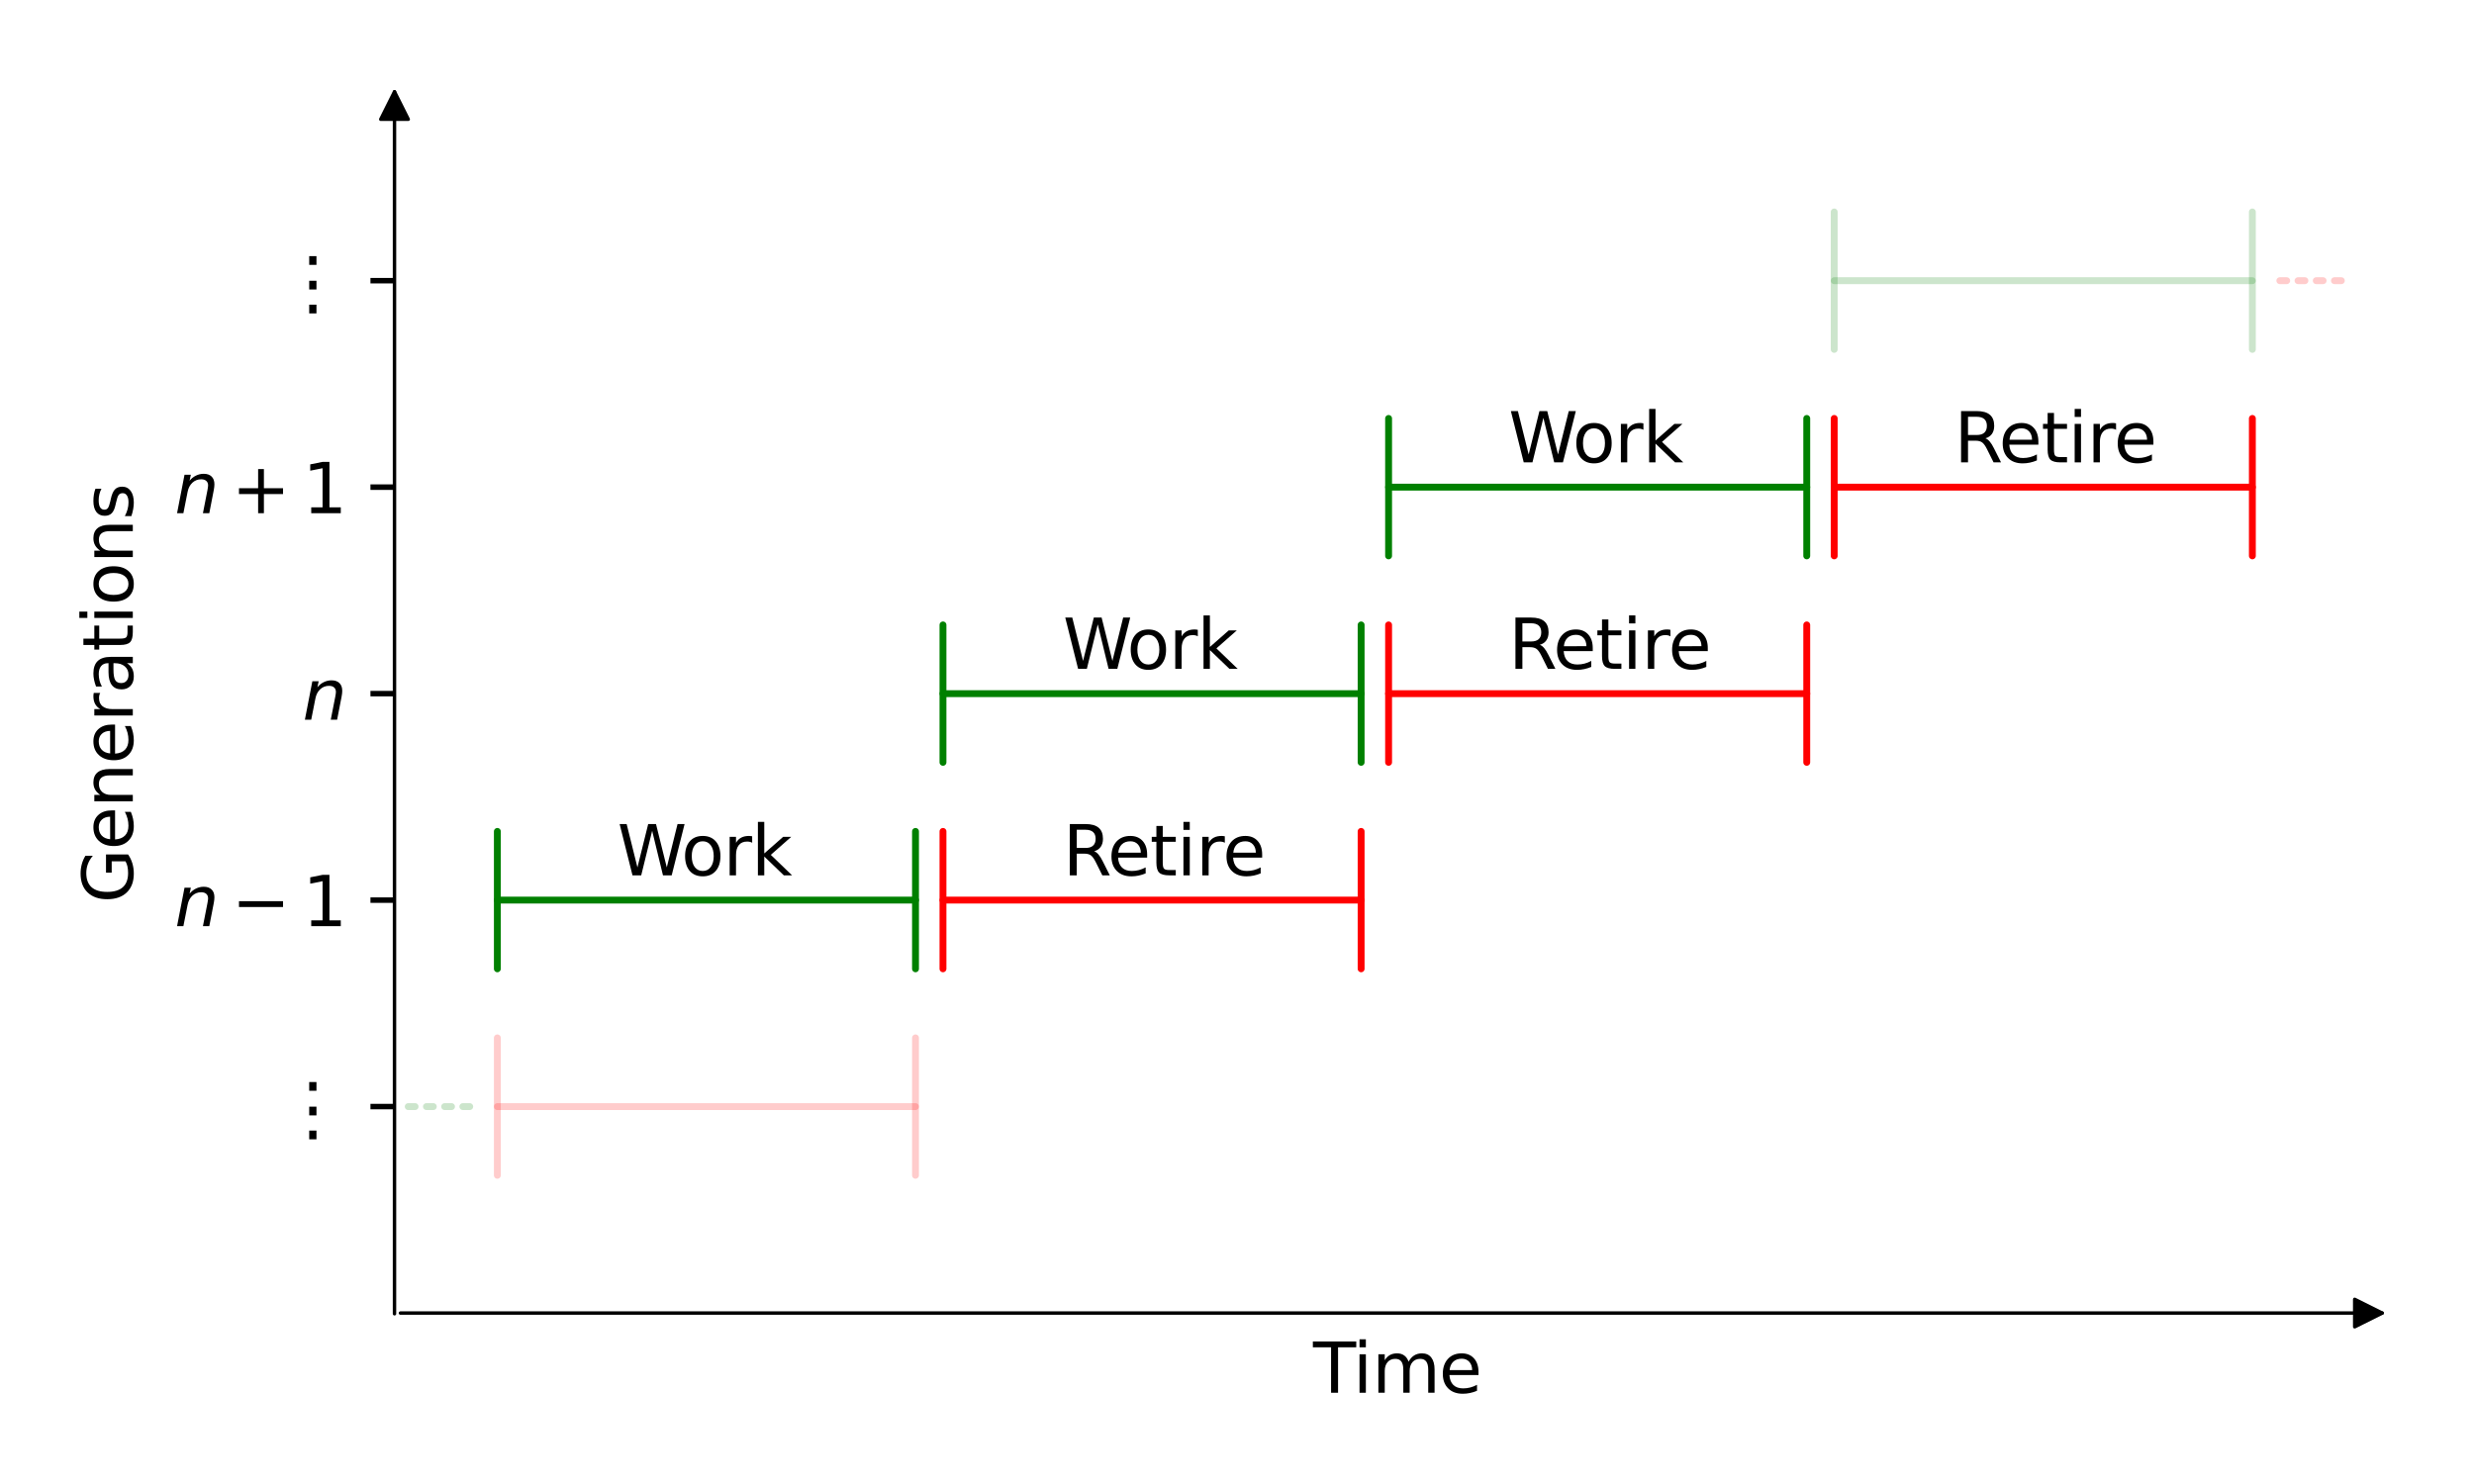 <?xml version="1.0" encoding="utf-8" standalone="no"?>
<!DOCTYPE svg PUBLIC "-//W3C//DTD SVG 1.1//EN"
  "http://www.w3.org/Graphics/SVG/1.1/DTD/svg11.dtd">
<svg xmlns:xlink="http://www.w3.org/1999/xlink" width="360pt" height="216pt" viewBox="0 0 360 216" xmlns="http://www.w3.org/2000/svg" version="1.1">
 <defs>
  <style type="text/css">*{stroke-linejoin: round; stroke-linecap: butt}</style>
 </defs>
 <g id="figure_1">
  <g id="patch_1">
   <path d="M 0 216 
L 360 216 
L 360 0 
L 0 0 
L 0 216 
z
" style="fill: none"/>
  </g>
  <g id="axes_1">
   <g id="patch_2">
    <path d="M 57.405 191.12 
L 349.2 191.12 
L 349.2 10.8 
L 57.405 10.8 
L 57.405 191.12 
z
" style="fill: none"/>
   </g>
   <g id="matplotlib.axis_1">
    <g id="text_1">
     <!-- Time -->
     <g transform="translate(191.069 202.718) scale(0.1 -0.1)">
      <defs>
       <path id="DejaVuSans-54" d="M -19 4666 
L 3928 4666 
L 3928 4134 
L 2272 4134 
L 2272 0 
L 1638 0 
L 1638 4134 
L -19 4134 
L -19 4666 
z
" transform="scale(0.016)"/>
       <path id="DejaVuSans-69" d="M 603 3500 
L 1178 3500 
L 1178 0 
L 603 0 
L 603 3500 
z
M 603 4863 
L 1178 4863 
L 1178 4134 
L 603 4134 
L 603 4863 
z
" transform="scale(0.016)"/>
       <path id="DejaVuSans-6d" d="M 3328 2828 
Q 3544 3216 3844 3400 
Q 4144 3584 4550 3584 
Q 5097 3584 5394 3201 
Q 5691 2819 5691 2113 
L 5691 0 
L 5113 0 
L 5113 2094 
Q 5113 2597 4934 2840 
Q 4756 3084 4391 3084 
Q 3944 3084 3684 2787 
Q 3425 2491 3425 1978 
L 3425 0 
L 2847 0 
L 2847 2094 
Q 2847 2600 2669 2842 
Q 2491 3084 2119 3084 
Q 1678 3084 1418 2786 
Q 1159 2488 1159 1978 
L 1159 0 
L 581 0 
L 581 3500 
L 1159 3500 
L 1159 2956 
Q 1356 3278 1631 3431 
Q 1906 3584 2284 3584 
Q 2666 3584 2933 3390 
Q 3200 3197 3328 2828 
z
" transform="scale(0.016)"/>
       <path id="DejaVuSans-65" d="M 3597 1894 
L 3597 1613 
L 953 1613 
Q 991 1019 1311 708 
Q 1631 397 2203 397 
Q 2534 397 2845 478 
Q 3156 559 3463 722 
L 3463 178 
Q 3153 47 2828 -22 
Q 2503 -91 2169 -91 
Q 1331 -91 842 396 
Q 353 884 353 1716 
Q 353 2575 817 3079 
Q 1281 3584 2069 3584 
Q 2775 3584 3186 3129 
Q 3597 2675 3597 1894 
z
M 3022 2063 
Q 3016 2534 2758 2815 
Q 2500 3097 2075 3097 
Q 1594 3097 1305 2825 
Q 1016 2553 972 2059 
L 3022 2063 
z
" transform="scale(0.016)"/>
      </defs>
      <use xlink:href="#DejaVuSans-54"/>
      <use xlink:href="#DejaVuSans-69" x="57.959"/>
      <use xlink:href="#DejaVuSans-6d" x="85.742"/>
      <use xlink:href="#DejaVuSans-65" x="183.154"/>
     </g>
    </g>
   </g>
   <g id="matplotlib.axis_2">
    <g id="ytick_1">
     <g id="line2d_1">
      <defs>
       <path id="me49cb789dd" d="M 0 0 
L -3.5 0 
" style="stroke: #000000; stroke-width: 0.8"/>
      </defs>
      <g>
       <use xlink:href="#me49cb789dd" x="57.405" y="161.067" style="stroke: #000000; stroke-width: 0.8"/>
      </g>
     </g>
     <g id="text_2">
      <!-- $\vdots$ -->
      <g transform="translate(40.405 164.866) scale(0.1 -0.1)">
       <defs>
        <path id="DejaVuSans-22ee" d="M 2868 187 
L 3528 187 
L 3528 -607 
L 2868 -607 
L 2868 187 
z
M 2868 4603 
L 3528 4603 
L 3528 3809 
L 2868 3809 
L 2868 4603 
z
M 2868 2363 
L 3528 2363 
L 3528 1569 
L 2868 1569 
L 2868 2363 
z
" transform="scale(0.016)"/>
       </defs>
       <use xlink:href="#DejaVuSans-22ee" transform="translate(0 0.078)"/>
      </g>
     </g>
    </g>
    <g id="ytick_2">
     <g id="line2d_2">
      <g>
       <use xlink:href="#me49cb789dd" x="57.405" y="131.013" style="stroke: #000000; stroke-width: 0.8"/>
      </g>
     </g>
     <g id="text_3">
      <!-- $n-1$ -->
      <g transform="translate(25.405 134.813) scale(0.1 -0.1)">
       <defs>
        <path id="DejaVuSans-Oblique-6e" d="M 3566 2113 
L 3156 0 
L 2578 0 
L 2988 2091 
Q 3016 2238 3031 2350 
Q 3047 2463 3047 2528 
Q 3047 2791 2881 2937 
Q 2716 3084 2419 3084 
Q 1956 3084 1622 2776 
Q 1288 2469 1184 1941 
L 800 0 
L 225 0 
L 903 3500 
L 1478 3500 
L 1363 2950 
Q 1603 3253 1940 3418 
Q 2278 3584 2650 3584 
Q 3113 3584 3367 3334 
Q 3622 3084 3622 2631 
Q 3622 2519 3608 2391 
Q 3594 2263 3566 2113 
z
" transform="scale(0.016)"/>
        <path id="DejaVuSans-2212" d="M 678 2272 
L 4684 2272 
L 4684 1741 
L 678 1741 
L 678 2272 
z
" transform="scale(0.016)"/>
        <path id="DejaVuSans-31" d="M 794 531 
L 1825 531 
L 1825 4091 
L 703 3866 
L 703 4441 
L 1819 4666 
L 2450 4666 
L 2450 531 
L 3481 531 
L 3481 0 
L 794 0 
L 794 531 
z
" transform="scale(0.016)"/>
       </defs>
       <use xlink:href="#DejaVuSans-Oblique-6e" transform="translate(0 0.094)"/>
       <use xlink:href="#DejaVuSans-2212" transform="translate(82.861 0.094)"/>
       <use xlink:href="#DejaVuSans-31" transform="translate(186.133 0.094)"/>
      </g>
     </g>
    </g>
    <g id="ytick_3">
     <g id="line2d_3">
      <g>
       <use xlink:href="#me49cb789dd" x="57.405" y="100.96" style="stroke: #000000; stroke-width: 0.8"/>
      </g>
     </g>
     <g id="text_4">
      <!-- $n$ -->
      <g transform="translate(44.005 104.759) scale(0.1 -0.1)">
       <use xlink:href="#DejaVuSans-Oblique-6e"/>
      </g>
     </g>
    </g>
    <g id="ytick_4">
     <g id="line2d_4">
      <g>
       <use xlink:href="#me49cb789dd" x="57.405" y="70.907" style="stroke: #000000; stroke-width: 0.8"/>
      </g>
     </g>
     <g id="text_5">
      <!-- $n+1$ -->
      <g transform="translate(25.405 74.706) scale(0.1 -0.1)">
       <defs>
        <path id="DejaVuSans-2b" d="M 2944 4013 
L 2944 2272 
L 4684 2272 
L 4684 1741 
L 2944 1741 
L 2944 0 
L 2419 0 
L 2419 1741 
L 678 1741 
L 678 2272 
L 2419 2272 
L 2419 4013 
L 2944 4013 
z
" transform="scale(0.016)"/>
       </defs>
       <use xlink:href="#DejaVuSans-Oblique-6e" transform="translate(0 0.094)"/>
       <use xlink:href="#DejaVuSans-2b" transform="translate(82.861 0.094)"/>
       <use xlink:href="#DejaVuSans-31" transform="translate(186.133 0.094)"/>
      </g>
     </g>
    </g>
    <g id="ytick_5">
     <g id="line2d_5">
      <g>
       <use xlink:href="#me49cb789dd" x="57.405" y="40.853" style="stroke: #000000; stroke-width: 0.8"/>
      </g>
     </g>
     <g id="text_6">
      <!-- $\vdots$ -->
      <g transform="translate(40.405 44.653) scale(0.1 -0.1)">
       <use xlink:href="#DejaVuSans-22ee" transform="translate(0 0.078)"/>
      </g>
     </g>
    </g>
    <g id="text_7">
     <!-- Generations -->
     <g transform="translate(19.325 131.458) rotate(-90) scale(0.1 -0.1)">
      <defs>
       <path id="DejaVuSans-47" d="M 3809 666 
L 3809 1919 
L 2778 1919 
L 2778 2438 
L 4434 2438 
L 4434 434 
Q 4069 175 3628 42 
Q 3188 -91 2688 -91 
Q 1594 -91 976 548 
Q 359 1188 359 2328 
Q 359 3472 976 4111 
Q 1594 4750 2688 4750 
Q 3144 4750 3555 4637 
Q 3966 4525 4313 4306 
L 4313 3634 
Q 3963 3931 3569 4081 
Q 3175 4231 2741 4231 
Q 1884 4231 1454 3753 
Q 1025 3275 1025 2328 
Q 1025 1384 1454 906 
Q 1884 428 2741 428 
Q 3075 428 3337 486 
Q 3600 544 3809 666 
z
" transform="scale(0.016)"/>
       <path id="DejaVuSans-6e" d="M 3513 2113 
L 3513 0 
L 2938 0 
L 2938 2094 
Q 2938 2591 2744 2837 
Q 2550 3084 2163 3084 
Q 1697 3084 1428 2787 
Q 1159 2491 1159 1978 
L 1159 0 
L 581 0 
L 581 3500 
L 1159 3500 
L 1159 2956 
Q 1366 3272 1645 3428 
Q 1925 3584 2291 3584 
Q 2894 3584 3203 3211 
Q 3513 2838 3513 2113 
z
" transform="scale(0.016)"/>
       <path id="DejaVuSans-72" d="M 2631 2963 
Q 2534 3019 2420 3045 
Q 2306 3072 2169 3072 
Q 1681 3072 1420 2755 
Q 1159 2438 1159 1844 
L 1159 0 
L 581 0 
L 581 3500 
L 1159 3500 
L 1159 2956 
Q 1341 3275 1631 3429 
Q 1922 3584 2338 3584 
Q 2397 3584 2469 3576 
Q 2541 3569 2628 3553 
L 2631 2963 
z
" transform="scale(0.016)"/>
       <path id="DejaVuSans-61" d="M 2194 1759 
Q 1497 1759 1228 1600 
Q 959 1441 959 1056 
Q 959 750 1161 570 
Q 1363 391 1709 391 
Q 2188 391 2477 730 
Q 2766 1069 2766 1631 
L 2766 1759 
L 2194 1759 
z
M 3341 1997 
L 3341 0 
L 2766 0 
L 2766 531 
Q 2569 213 2275 61 
Q 1981 -91 1556 -91 
Q 1019 -91 701 211 
Q 384 513 384 1019 
Q 384 1609 779 1909 
Q 1175 2209 1959 2209 
L 2766 2209 
L 2766 2266 
Q 2766 2663 2505 2880 
Q 2244 3097 1772 3097 
Q 1472 3097 1187 3025 
Q 903 2953 641 2809 
L 641 3341 
Q 956 3463 1253 3523 
Q 1550 3584 1831 3584 
Q 2591 3584 2966 3190 
Q 3341 2797 3341 1997 
z
" transform="scale(0.016)"/>
       <path id="DejaVuSans-74" d="M 1172 4494 
L 1172 3500 
L 2356 3500 
L 2356 3053 
L 1172 3053 
L 1172 1153 
Q 1172 725 1289 603 
Q 1406 481 1766 481 
L 2356 481 
L 2356 0 
L 1766 0 
Q 1100 0 847 248 
Q 594 497 594 1153 
L 594 3053 
L 172 3053 
L 172 3500 
L 594 3500 
L 594 4494 
L 1172 4494 
z
" transform="scale(0.016)"/>
       <path id="DejaVuSans-6f" d="M 1959 3097 
Q 1497 3097 1228 2736 
Q 959 2375 959 1747 
Q 959 1119 1226 758 
Q 1494 397 1959 397 
Q 2419 397 2687 759 
Q 2956 1122 2956 1747 
Q 2956 2369 2687 2733 
Q 2419 3097 1959 3097 
z
M 1959 3584 
Q 2709 3584 3137 3096 
Q 3566 2609 3566 1747 
Q 3566 888 3137 398 
Q 2709 -91 1959 -91 
Q 1206 -91 779 398 
Q 353 888 353 1747 
Q 353 2609 779 3096 
Q 1206 3584 1959 3584 
z
" transform="scale(0.016)"/>
       <path id="DejaVuSans-73" d="M 2834 3397 
L 2834 2853 
Q 2591 2978 2328 3040 
Q 2066 3103 1784 3103 
Q 1356 3103 1142 2972 
Q 928 2841 928 2578 
Q 928 2378 1081 2264 
Q 1234 2150 1697 2047 
L 1894 2003 
Q 2506 1872 2764 1633 
Q 3022 1394 3022 966 
Q 3022 478 2636 193 
Q 2250 -91 1575 -91 
Q 1294 -91 989 -36 
Q 684 19 347 128 
L 347 722 
Q 666 556 975 473 
Q 1284 391 1588 391 
Q 1994 391 2212 530 
Q 2431 669 2431 922 
Q 2431 1156 2273 1281 
Q 2116 1406 1581 1522 
L 1381 1569 
Q 847 1681 609 1914 
Q 372 2147 372 2553 
Q 372 3047 722 3315 
Q 1072 3584 1716 3584 
Q 2034 3584 2315 3537 
Q 2597 3491 2834 3397 
z
" transform="scale(0.016)"/>
      </defs>
      <use xlink:href="#DejaVuSans-47"/>
      <use xlink:href="#DejaVuSans-65" x="77.49"/>
      <use xlink:href="#DejaVuSans-6e" x="139.014"/>
      <use xlink:href="#DejaVuSans-65" x="202.393"/>
      <use xlink:href="#DejaVuSans-72" x="263.916"/>
      <use xlink:href="#DejaVuSans-61" x="305.029"/>
      <use xlink:href="#DejaVuSans-74" x="366.309"/>
      <use xlink:href="#DejaVuSans-69" x="405.518"/>
      <use xlink:href="#DejaVuSans-6f" x="433.301"/>
      <use xlink:href="#DejaVuSans-6e" x="494.482"/>
      <use xlink:href="#DejaVuSans-73" x="557.861"/>
     </g>
    </g>
   </g>
   <g id="patch_3">
    <path d="M 72.372 131.013 
Q 102.795 131.013 133.218 131.013 
" style="fill: none; stroke: #008000; stroke-linecap: round"/>
    <path d="M 72.372 121.013 
L 72.372 121.013 
L 72.372 141.013 
L 72.372 141.013 
" style="fill: none; stroke: #008000; stroke-linecap: round"/>
    <path d="M 133.218 141.013 
L 133.218 141.013 
L 133.218 121.013 
L 133.218 121.013 
" style="fill: none; stroke: #008000; stroke-linecap: round"/>
   </g>
   <g id="patch_4">
    <path d="M 137.215 131.013 
Q 167.639 131.013 198.062 131.013 
" style="fill: none; stroke: #ff0000; stroke-linecap: round"/>
    <path d="M 137.215 121.013 
L 137.215 121.013 
L 137.215 141.013 
L 137.215 141.013 
" style="fill: none; stroke: #ff0000; stroke-linecap: round"/>
    <path d="M 198.062 141.013 
L 198.062 141.013 
L 198.062 121.013 
L 198.062 121.013 
" style="fill: none; stroke: #ff0000; stroke-linecap: round"/>
   </g>
   <g id="text_8">
    <!-- Work -->
    <g transform="translate(89.826 127.407) scale(0.1 -0.1)">
     <defs>
      <path id="DejaVuSans-57" d="M 213 4666 
L 850 4666 
L 1831 722 
L 2809 4666 
L 3519 4666 
L 4500 722 
L 5478 4666 
L 6119 4666 
L 4947 0 
L 4153 0 
L 3169 4050 
L 2175 0 
L 1381 0 
L 213 4666 
z
" transform="scale(0.016)"/>
      <path id="DejaVuSans-6b" d="M 581 4863 
L 1159 4863 
L 1159 1991 
L 2875 3500 
L 3609 3500 
L 1753 1863 
L 3688 0 
L 2938 0 
L 1159 1709 
L 1159 0 
L 581 0 
L 581 4863 
z
" transform="scale(0.016)"/>
     </defs>
     <use xlink:href="#DejaVuSans-57"/>
     <use xlink:href="#DejaVuSans-6f" x="93.002"/>
     <use xlink:href="#DejaVuSans-72" x="154.184"/>
     <use xlink:href="#DejaVuSans-6b" x="195.297"/>
    </g>
   </g>
   <g id="text_9">
    <!-- Retire -->
    <g transform="translate(154.67 127.407) scale(0.1 -0.1)">
     <defs>
      <path id="DejaVuSans-52" d="M 2841 2188 
Q 3044 2119 3236 1894 
Q 3428 1669 3622 1275 
L 4263 0 
L 3584 0 
L 2988 1197 
Q 2756 1666 2539 1819 
Q 2322 1972 1947 1972 
L 1259 1972 
L 1259 0 
L 628 0 
L 628 4666 
L 2053 4666 
Q 2853 4666 3247 4331 
Q 3641 3997 3641 3322 
Q 3641 2881 3436 2590 
Q 3231 2300 2841 2188 
z
M 1259 4147 
L 1259 2491 
L 2053 2491 
Q 2509 2491 2742 2702 
Q 2975 2913 2975 3322 
Q 2975 3731 2742 3939 
Q 2509 4147 2053 4147 
L 1259 4147 
z
" transform="scale(0.016)"/>
     </defs>
     <use xlink:href="#DejaVuSans-52"/>
     <use xlink:href="#DejaVuSans-65" x="64.982"/>
     <use xlink:href="#DejaVuSans-74" x="126.506"/>
     <use xlink:href="#DejaVuSans-69" x="165.715"/>
     <use xlink:href="#DejaVuSans-72" x="193.498"/>
     <use xlink:href="#DejaVuSans-65" x="232.361"/>
    </g>
   </g>
   <g id="patch_5">
    <path d="M 137.215 100.96 
Q 167.639 100.96 198.062 100.96 
" style="fill: none; stroke: #008000; stroke-linecap: round"/>
    <path d="M 137.215 90.96 
L 137.215 90.96 
L 137.215 110.96 
L 137.215 110.96 
" style="fill: none; stroke: #008000; stroke-linecap: round"/>
    <path d="M 198.062 110.96 
L 198.062 110.96 
L 198.062 90.96 
L 198.062 90.96 
" style="fill: none; stroke: #008000; stroke-linecap: round"/>
   </g>
   <g id="patch_6">
    <path d="M 202.059 100.96 
Q 232.482 100.96 262.905 100.96 
" style="fill: none; stroke: #ff0000; stroke-linecap: round"/>
    <path d="M 202.059 90.96 
L 202.059 90.96 
L 202.059 110.96 
L 202.059 110.96 
" style="fill: none; stroke: #ff0000; stroke-linecap: round"/>
    <path d="M 262.905 110.96 
L 262.905 110.96 
L 262.905 90.96 
L 262.905 90.96 
" style="fill: none; stroke: #ff0000; stroke-linecap: round"/>
   </g>
   <g id="text_10">
    <!-- Work -->
    <g transform="translate(154.67 97.354) scale(0.1 -0.1)">
     <use xlink:href="#DejaVuSans-57"/>
     <use xlink:href="#DejaVuSans-6f" x="93.002"/>
     <use xlink:href="#DejaVuSans-72" x="154.184"/>
     <use xlink:href="#DejaVuSans-6b" x="195.297"/>
    </g>
   </g>
   <g id="text_11">
    <!-- Retire -->
    <g transform="translate(219.513 97.354) scale(0.1 -0.1)">
     <use xlink:href="#DejaVuSans-52"/>
     <use xlink:href="#DejaVuSans-65" x="64.982"/>
     <use xlink:href="#DejaVuSans-74" x="126.506"/>
     <use xlink:href="#DejaVuSans-69" x="165.715"/>
     <use xlink:href="#DejaVuSans-72" x="193.498"/>
     <use xlink:href="#DejaVuSans-65" x="232.361"/>
    </g>
   </g>
   <g id="patch_7">
    <path d="M 202.059 70.907 
Q 232.482 70.907 262.905 70.907 
" style="fill: none; stroke: #008000; stroke-linecap: round"/>
    <path d="M 202.059 60.907 
L 202.059 60.907 
L 202.059 80.907 
L 202.059 80.907 
" style="fill: none; stroke: #008000; stroke-linecap: round"/>
    <path d="M 262.905 80.907 
L 262.905 80.907 
L 262.905 60.907 
L 262.905 60.907 
" style="fill: none; stroke: #008000; stroke-linecap: round"/>
   </g>
   <g id="patch_8">
    <path d="M 266.902 70.907 
Q 297.325 70.907 327.749 70.907 
" style="fill: none; stroke: #ff0000; stroke-linecap: round"/>
    <path d="M 266.902 60.907 
L 266.902 60.907 
L 266.902 80.907 
L 266.902 80.907 
" style="fill: none; stroke: #ff0000; stroke-linecap: round"/>
    <path d="M 327.749 80.907 
L 327.749 80.907 
L 327.749 60.907 
L 327.749 60.907 
" style="fill: none; stroke: #ff0000; stroke-linecap: round"/>
   </g>
   <g id="text_12">
    <!-- Work -->
    <g transform="translate(219.513 67.3) scale(0.1 -0.1)">
     <use xlink:href="#DejaVuSans-57"/>
     <use xlink:href="#DejaVuSans-6f" x="93.002"/>
     <use xlink:href="#DejaVuSans-72" x="154.184"/>
     <use xlink:href="#DejaVuSans-6b" x="195.297"/>
    </g>
   </g>
   <g id="text_13">
    <!-- Retire -->
    <g transform="translate(284.357 67.3) scale(0.1 -0.1)">
     <use xlink:href="#DejaVuSans-52"/>
     <use xlink:href="#DejaVuSans-65" x="64.982"/>
     <use xlink:href="#DejaVuSans-74" x="126.506"/>
     <use xlink:href="#DejaVuSans-69" x="165.715"/>
     <use xlink:href="#DejaVuSans-72" x="193.498"/>
     <use xlink:href="#DejaVuSans-65" x="232.361"/>
    </g>
   </g>
   <g id="patch_9">
    <path d="M 59.403 161.067 
Q 63.888 161.067 68.373 161.067 
" style="fill: none; opacity: 0.2; stroke-dasharray: 1,1.65; stroke-dashoffset: 0; stroke: #008000; stroke-linecap: round"/>
   </g>
   <g id="patch_10">
    <path d="M 72.372 161.067 
Q 102.795 161.067 133.218 161.067 
" style="fill: none; opacity: 0.2; stroke: #ff0000; stroke-linecap: round"/>
    <path d="M 72.372 151.067 
L 72.372 151.067 
L 72.372 171.067 
L 72.372 171.067 
" style="fill: none; opacity: 0.2; stroke: #ff0000; stroke-linecap: round"/>
    <path d="M 133.218 171.067 
L 133.218 171.067 
L 133.218 151.067 
L 133.218 151.067 
" style="fill: none; opacity: 0.2; stroke: #ff0000; stroke-linecap: round"/>
   </g>
   <g id="patch_11">
    <path d="M 266.902 40.853 
Q 297.325 40.853 327.749 40.853 
" style="fill: none; opacity: 0.2; stroke: #008000; stroke-linecap: round"/>
    <path d="M 266.902 30.853 
L 266.902 30.853 
L 266.902 50.853 
L 266.902 50.853 
" style="fill: none; opacity: 0.2; stroke: #008000; stroke-linecap: round"/>
    <path d="M 327.749 50.853 
L 327.749 50.853 
L 327.749 30.853 
L 327.749 30.853 
" style="fill: none; opacity: 0.2; stroke: #008000; stroke-linecap: round"/>
   </g>
   <g id="patch_12">
    <path d="M 331.745 40.853 
Q 336.23 40.853 340.715 40.853 
" style="fill: none; opacity: 0.2; stroke-dasharray: 1,1.65; stroke-dashoffset: 0; stroke: #ff0000; stroke-linecap: round"/>
   </g>
   <g id="patch_13">
    <path d="M 58.268 191.12 
Q 202.733 191.12 346.639 191.12 
" style="fill: none; stroke: #000000; stroke-width: 0.5; stroke-linecap: round"/>
    <path d="M 342.639 189.12 
L 346.639 191.12 
L 342.639 193.12 
z
" style="stroke: #000000; stroke-width: 0.5; stroke-linecap: round"/>
   </g>
   <g id="patch_14">
    <path d="M 57.405 191.222 
Q 57.405 102.012 57.405 13.36 
" style="fill: none; stroke: #000000; stroke-width: 0.5; stroke-linecap: round"/>
    <path d="M 55.405 17.36 
L 57.405 13.36 
L 59.405 17.36 
z
" style="stroke: #000000; stroke-width: 0.5; stroke-linecap: round"/>
   </g>
  </g>
 </g>
</svg>
